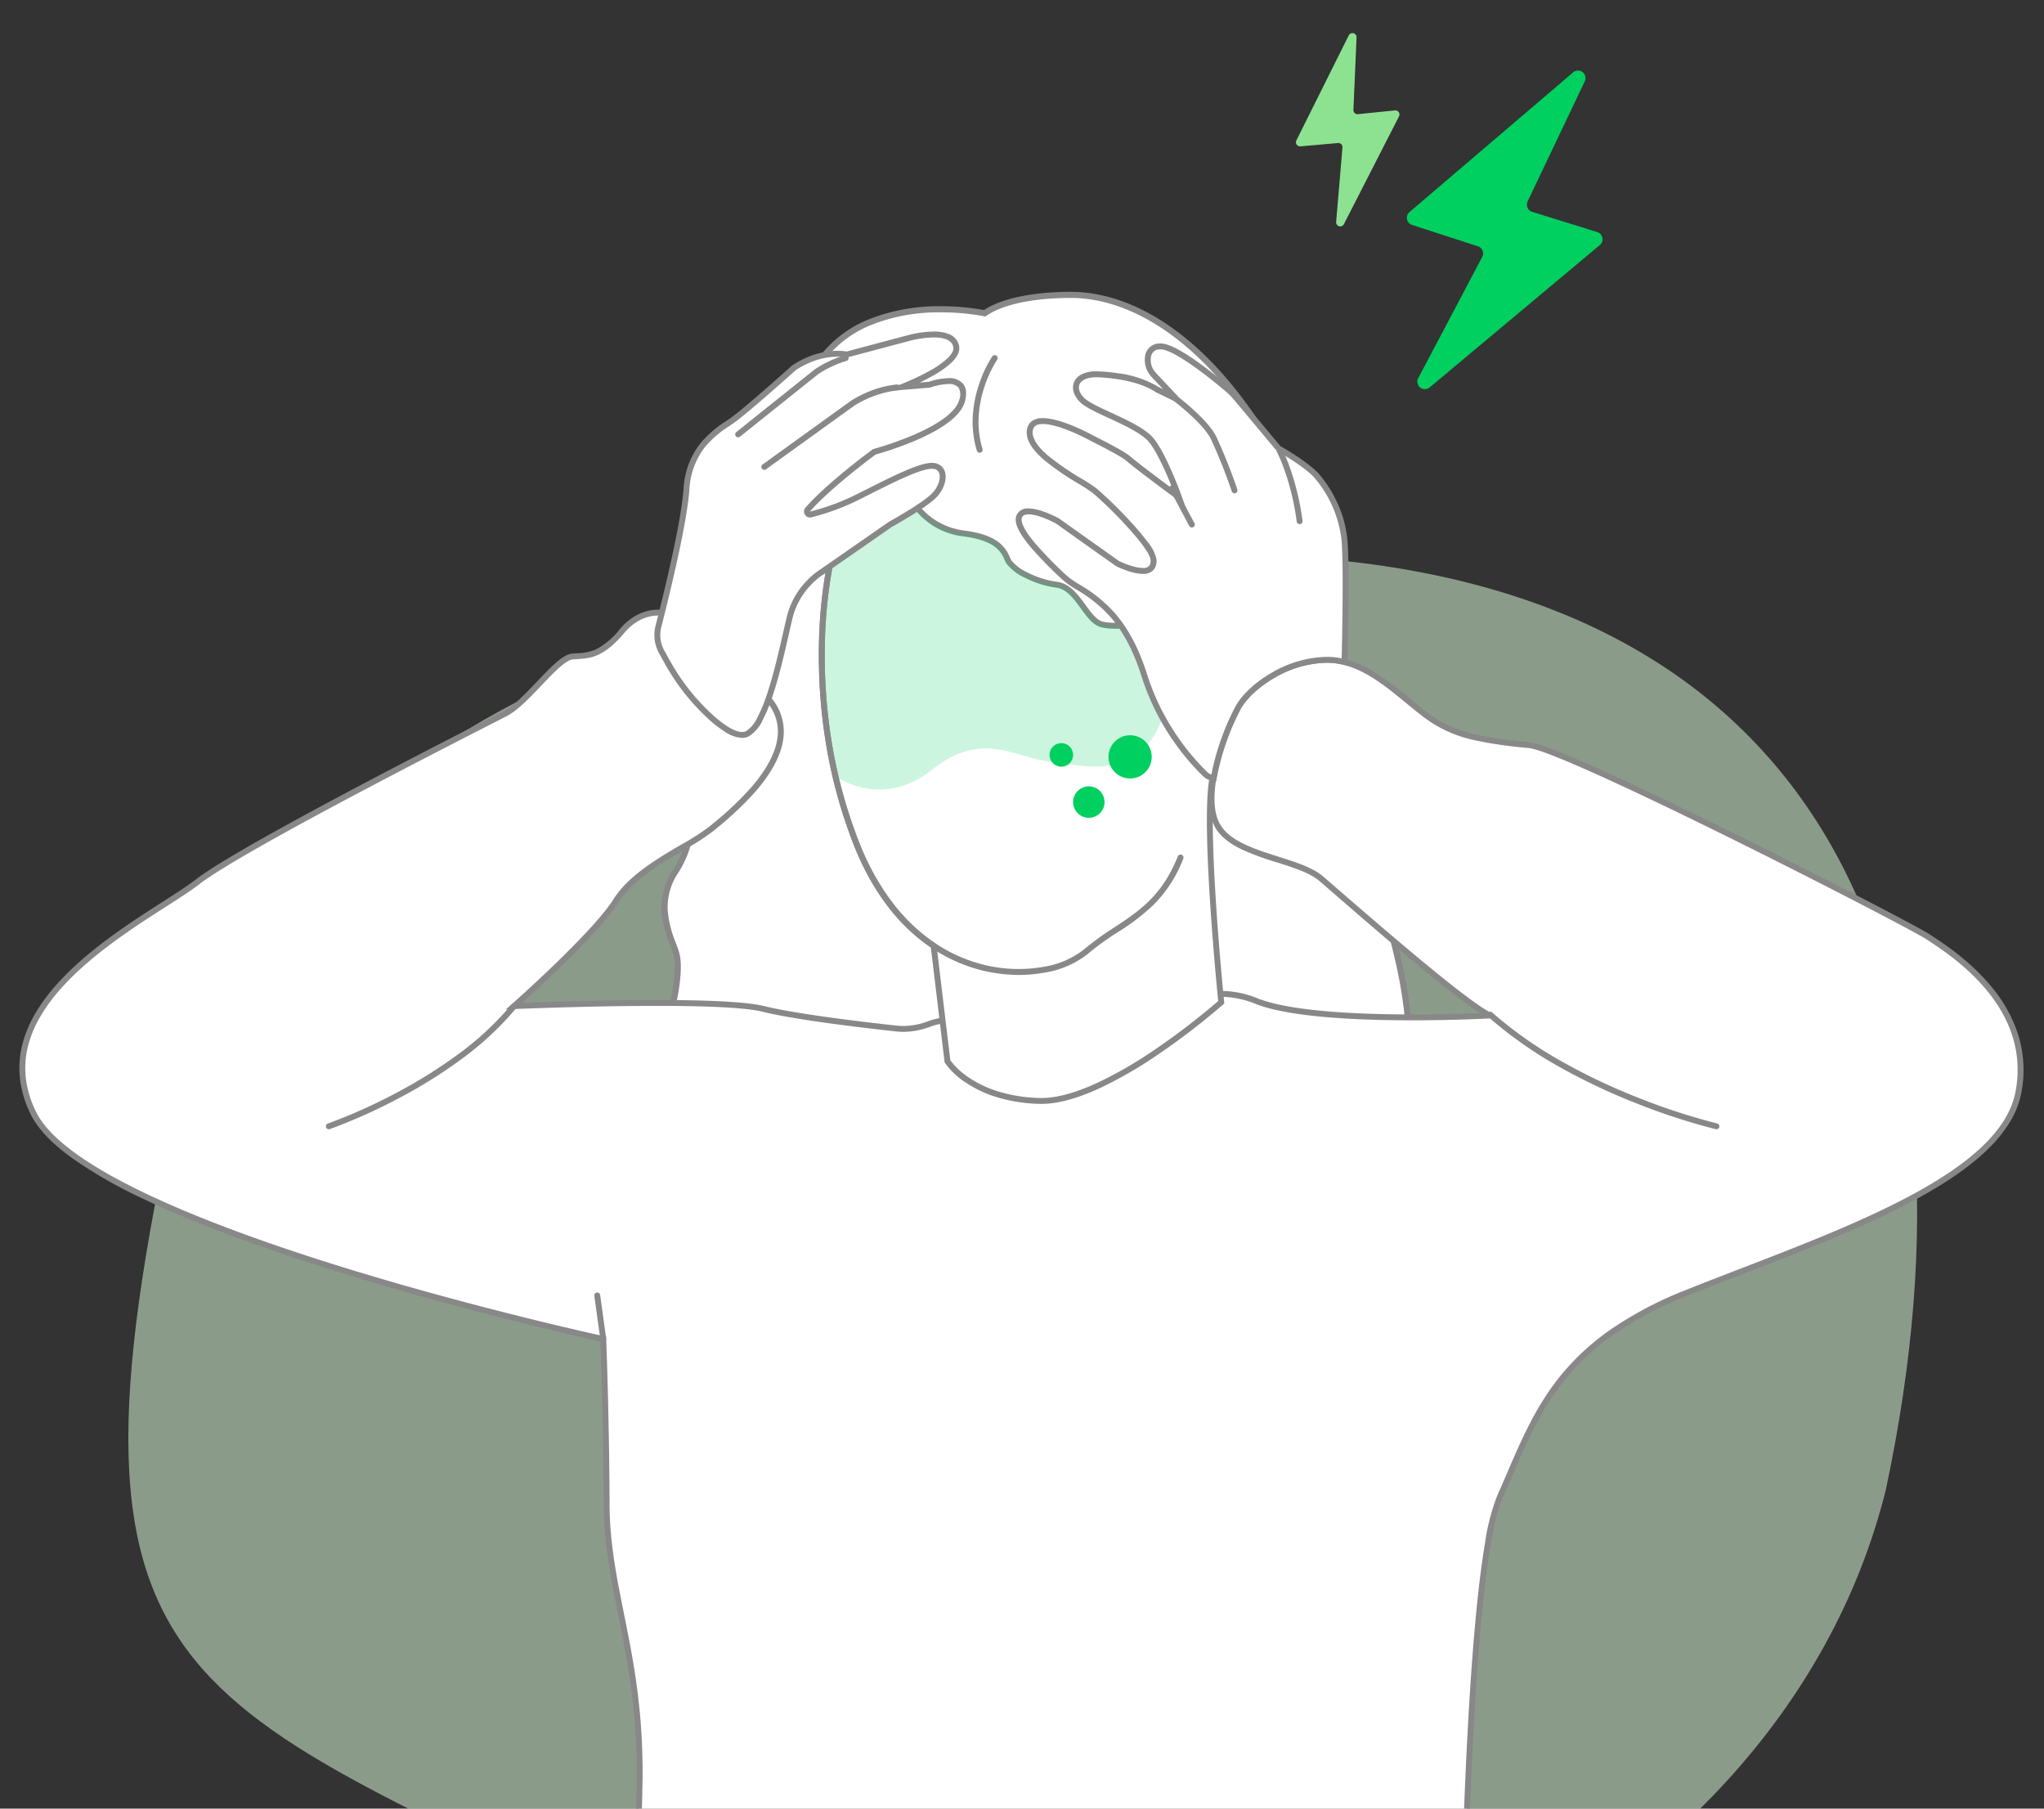 <svg xmlns="http://www.w3.org/2000/svg" xmlns:xlink="http://www.w3.org/1999/xlink" width="520" height="460"><rect width="100%" height="100%" fill="#333333" stroke="none"/><defs><clipPath id="a"><rect data-name="사각형 274451" width="520" height="460" transform="translate(5216 -5616)" fill="#fff" stroke="#707070" stroke-width="1"/></clipPath></defs><g data-name="@Illust" transform="translate(-5216 5616)" clip-path="url(#a)"><g transform="translate(-128.941 -62.811)"><path data-name="패스 1691" d="M495.948,229.861c-3.686,114.255-131.255,214.62-271.638,177.425S48.447,384.41,49.938,222.6c0-92.508,110.471-171.463,247.368-193.116S495.948,98.341,495.948,229.861Z" transform="matrix(0.978, 0.208, -0.208, 0.978, 5387.503, -5502.366)" fill="#d6f5d5" opacity="0.54"/><path data-name="패스 1687" d="M400.557.472,358.934,36a1.913,1.913,0,0,0,.652,3.274l16.751,5.431a1.912,1.912,0,0,1,1.1,2.712l-16.28,30.82a1.912,1.912,0,0,0,2.917,2.36l43.292-36.214a1.912,1.912,0,0,0-.659-3.294l-16.569-5.149A1.913,1.913,0,0,1,388.98,33.3L403.526,2.749A1.913,1.913,0,0,0,400.557.472" transform="translate(5344.587 -5535.253)" fill="#00d060"/><path data-name="패스 1690" d="M23.061.257.366,19.631a1.043,1.043,0,0,0,.355,1.785l9.133,2.961a1.043,1.043,0,0,1,.6,1.479l-8.877,16.8a1.043,1.043,0,0,0,1.591,1.287L26.775,24.2a1.043,1.043,0,0,0-.359-1.8L17.381,19.6a1.043,1.043,0,0,1-.632-1.444L24.68,1.5A1.043,1.043,0,0,0,23.061.257" transform="matrix(0.921, -0.391, 0.391, 0.921, 5666.731, -5535.408)" fill="#8de291"/><g transform="translate(5350.622 -5478.189)"><path data-name="패스 1557" d="M166.735,192.564l-57.486-11.782c.519-2.3,1.871-9.056.835-12.757-.211-.75-.517-1.574-.873-2.529-1.642-4.4-4.119-11.041.775-18.52,6.244-9.538,3.805-22.714,3.7-23.268C109.083,89.655,128,52.9,140.52,28.576c1.3-2.519,2.522-4.9,3.647-7.134C151.355,7.17,166.273,4.173,177.521,4.173a57.628,57.628,0,0,1,10.693.947l.313.066.271-.176C194.968.939,205.906.5,210.319.5c1.089,0,1.737.028,1.746.028,15.675.867,28.339,11.534,36.2,20.328a102.868,102.868,0,0,1,13.443,19.081c.459,3.406,1.733,66.71,17.5,92.433,15.2,24.794,17.4,54.094,17.354,56.351l-3.309,10.469Z" transform="translate(56.276 -0.499)" fill="#fff"/><path data-name="패스 1557 - 윤곽선" d="M293.811,200l-.6-.032L166.636,193.34l-.057-.012-58.265-11.942.175-.776c.451-2,1.844-8.807.844-12.375-.2-.724-.5-1.531-.853-2.467a28.941,28.941,0,0,1-2.111-8.324,16.989,16.989,0,0,1,.443-5.225,18.462,18.462,0,0,1,2.521-5.671c6.068-9.269,3.69-22.15,3.586-22.694l-.007-.042c-4.634-34.293,14.35-71.178,26.911-95.585l.189-.367c1.229-2.391,2.39-4.649,3.459-6.77a29.8,29.8,0,0,1,15.55-14.354,47.726,47.726,0,0,1,18.5-3.343,58.271,58.271,0,0,1,10.845.962h.007C194.722.171,205.835-.281,210.319-.281c.913,0,1.534.019,1.759.028h.03c15.945.882,28.779,11.682,36.737,20.587A103.866,103.866,0,0,1,262.4,39.574l.064.122.018.136c.061.449.127,1.725.237,3.839.37,7.117,1.236,23.783,3.724,41.268,3.088,21.7,7.606,37.522,13.428,47.022a110.833,110.833,0,0,1,9.2,19.082,139.94,139.94,0,0,1,5.294,17.779,111.93,111.93,0,0,1,2.98,19.914l0,.112Zm-126.977-8.211,125.853,6.59,3.091-9.779a115.211,115.211,0,0,0-2.941-19.43,138.384,138.384,0,0,0-5.234-17.58,109.271,109.271,0,0,0-9.064-18.813c-5.934-9.683-10.524-25.7-13.642-47.618-2.5-17.554-3.367-34.269-3.738-41.407-.091-1.755-.159-3.068-.21-3.582a102.594,102.594,0,0,0-13.267-18.8c-7.761-8.683-20.245-19.213-35.652-20.069h-.009c-.216-.008-.815-.027-1.7-.027-4.345,0-15.1.427-21.092,4.383l-.547.354-.627-.133a57.569,57.569,0,0,0-10.532-.93,46.186,46.186,0,0,0-17.9,3.222,28.277,28.277,0,0,0-14.76,13.618c-1.072,2.127-2.234,4.388-3.465,6.781l-.189.368c-12.47,24.229-31.313,60.841-26.755,94.642A40.993,40.993,0,0,1,115,132a36.487,36.487,0,0,1-1.027,7.584,25.563,25.563,0,0,1-3.331,7.819,15.667,15.667,0,0,0-2.712,9.936,27.657,27.657,0,0,0,2.016,7.884c.361.968.672,1.8.893,2.59.976,3.485-.016,9.335-.655,12.362Z" transform="translate(56.276 -0.499)" fill="#888"/><path data-name="패스 1559" d="M165.193,53.482s-6.488-2.39-12.121,4.267-8.705,6.146-12.632,6.486-11.435,11.608-17.07,14.509-66.74,33.8-78.347,42.845-56.157,29.7-41.648,58.889,144.918,57.354,144.918,57.354.768,19.387.853,41.99,9.047,38.747,8.365,71.692-1.876,68.618-1.876,68.618,59.4,30.726,210.975-1.364c0,0,.684-120.341,9.731-140.652s14-38.578,47.623-52.063,79.884-27.994,84.322-50.866-18.092-36.359-22.872-39.6S393.751,87.792,383.851,86.768s-18.605-1.877-26.117-7.51-15.02-13.827-24.749-14.167-19.971,6.315-23.214,12.119-9.731,22.532-5.122,30.213,20.313,8.192,26.286,13.314,35.751,31.39,42.921,34.8c0,0-43.6,2.406-59.136-3.567a24.71,24.71,0,0,0-9.423-1.942c-5.3-.015-64.233,6.166-64.233,6.166s-6.192.12-9.792,1.477a18.093,18.093,0,0,1-8.343,1.192c-8.916-.969-25.621-2.949-34.01-5.016-11.779-2.9-63.329-.682-63.329-.682s20.485-18.094,25.946-26.8,19.118-14,24.409-18.436,25.141-20.007,14.363-32.876-25.114-21.576-25.114-21.576" transform="translate(-0.5 27.74)" fill="#fff"/><path data-name="패스 1559 - 윤곽선" d="M241.833,434.144a348.025,348.025,0,0,1-39.1-2.077,230.215,230.215,0,0,1-26.88-4.574c-13.909-3.3-20.3-6.557-20.561-6.694l-.421-.218.016-.474c.012-.357,1.2-36.047,1.875-68.609a160.769,160.769,0,0,0-1.289-24.173c-.915-7.088-2.173-13.336-3.388-19.377-1.877-9.326-3.65-18.135-3.687-28.123-.076-20.175-.7-37.991-.831-41.385-2.063-.454-9.578-2.132-20.057-4.738-11.371-2.828-28.662-7.359-46.457-12.886-20.016-6.217-36.58-12.4-49.234-18.385a120.214,120.214,0,0,1-18.489-10.5C8.063,188.144,4.488,184.4,2.7,180.812a27.7,27.7,0,0,1-2.785-9.052,24.341,24.341,0,0,1,.5-8.5,30.051,30.051,0,0,1,3.145-7.839,44.706,44.706,0,0,1,5.119-7.15C16.5,139.24,27.943,131.912,36.3,126.562c3.391-2.172,6.32-4.047,8.265-5.564,4.529-3.53,16.97-10.724,36.975-21.383,15.953-8.5,31.991-16.686,38.84-20.182,1.255-.641,2.162-1.1,2.65-1.355,2.546-1.311,5.55-4.466,8.455-7.517,3.508-3.685,6.538-6.867,8.894-7.072.409-.035.808-.062,1.195-.087a12.716,12.716,0,0,0,4.844-.976,18.487,18.487,0,0,0,6.086-5.16c3.462-4.091,7.256-4.95,9.83-4.95a9.782,9.782,0,0,1,3.123.464l.068.025.062.038c.036.022,3.676,2.241,8.583,6.008a108.533,108.533,0,0,1,16.717,15.728,13.255,13.255,0,0,1,3.275,9.977c-.389,4.3-2.794,9.021-7.149,14.03a83.82,83.82,0,0,1-9.868,9.33c-.26.216-.5.415-.714.595a58.959,58.959,0,0,1-7.481,4.838c-5.887,3.45-13.213,7.744-16.774,13.421-2.3,3.661-7.389,9.315-15.135,16.8-3.85,3.722-7.431,6.994-9.392,8.763,5.4-.207,20.353-.729,34.3-.729,13.934,0,23.069.51,27.151,1.515,8.3,2.045,24.811,4.009,33.912,5a14.994,14.994,0,0,0,1.618.087,18.123,18.123,0,0,0,6.38-1.235c3.581-1.349,9.461-1.512,10.009-1.524,2.818-.3,58.877-6.167,64.26-6.167h.022a25.338,25.338,0,0,1,9.713,2c8.6,3.3,26.042,3.987,39.168,3.987,7.361,0,13.734-.218,17.1-.359a203.234,203.234,0,0,1-16.185-12.53c-7.829-6.49-16.141-13.7-21.106-18.012-1.534-1.331-2.745-2.382-3.539-3.062-2.385-2.045-6.487-3.348-10.83-4.728a68.432,68.432,0,0,1-8.975-3.311c-3.189-1.546-5.359-3.331-6.636-5.459a14.468,14.468,0,0,1-1.707-7.534,38.068,38.068,0,0,1,1.238-8.842,65.044,65.044,0,0,1,5.579-14.589c1.679-3,5.012-6.093,9.145-8.472a28.772,28.772,0,0,1,14-4.043c.25,0,.5,0,.75.013A23.019,23.019,0,0,1,344,67.888a77.819,77.819,0,0,1,9.472,7.013c1.62,1.331,3.151,2.588,4.709,3.757,7.274,5.454,15.7,6.326,25.46,7.335l.284.029c2.393.248,8.807,2.755,19.607,7.667,8.685,3.95,20.217,9.477,33.35,15.984,22.9,11.345,46.446,23.594,48.95,25.293.247.168.543.363.885.59,3.159,2.091,9.733,6.442,15.055,13.065A36.23,36.23,0,0,1,508.21,160.3a30.172,30.172,0,0,1,.812,15.033,22.519,22.519,0,0,1-2.929,7.376,35.172,35.172,0,0,1-5.466,6.745c-4.1,4.024-9.582,7.932-16.763,11.95-13.189,7.379-29.553,13.687-45.377,19.787-4.981,1.92-9.685,3.734-14.244,5.562a93.06,93.06,0,0,0-18.656,9.778,60.31,60.31,0,0,0-12.123,11c-6.44,7.725-10.086,16.2-13.946,25.168-.8,1.866-1.633,3.8-2.492,5.724-2.03,4.558-3.805,14.757-5.276,30.311-1.181,12.5-2.163,28.428-2.918,47.356-1.286,32.238-1.47,62.383-1.472,62.684l0,.6-.591.125C320.877,429.218,278.843,434.144,241.833,434.144ZM156.4,419.671c1.639.769,8.085,3.592,19.884,6.384a229.04,229.04,0,0,0,26.685,4.53,346.64,346.64,0,0,0,38.864,2.059c36.748,0,78.473-4.872,124.031-14.484.033-4.426.282-32.389,1.469-62.13.756-18.955,1.74-34.916,2.924-47.438.7-7.445,1.487-13.745,2.329-18.725a54.737,54.737,0,0,1,3.07-12.055c.855-1.92,1.684-3.845,2.485-5.707,3.9-9.073,7.593-17.643,14.172-25.535A61.787,61.787,0,0,1,404.732,235.3a94.53,94.53,0,0,1,18.953-9.939c4.569-1.832,9.278-3.647,14.263-5.569,30.864-11.9,65.846-25.383,69.6-44.744,1.747-9-.589-17.577-6.944-25.485-5.175-6.44-11.617-10.7-14.713-12.754-.346-.229-.645-.427-.9-.6-2.2-1.494-24.137-12.983-48.773-25.19C406.914,96.5,387.8,87.93,383.774,87.514l-.284-.029a105.156,105.156,0,0,1-13.9-2.045,32.653,32.653,0,0,1-12.311-5.582c-1.585-1.189-3.2-2.515-4.762-3.8-5.961-4.9-12.125-9.959-19.564-10.22-.23-.008-.465-.012-.7-.012a27.257,27.257,0,0,0-13.251,3.843c-3.848,2.216-7.057,5.17-8.584,7.9a63.383,63.383,0,0,0-5.433,14.217c-1.178,4.764-2.082,11.275.3,15.245,2.534,4.222,8.759,6.2,14.78,8.112,4.492,1.427,8.735,2.775,11.352,5.018.8.683,2.01,1.735,3.546,3.068,9.9,8.592,33.086,28.712,39.209,31.628l-.281,1.426c-.087,0-8.828.48-19.717.48-8.217,0-15.513-.264-21.684-.785-8.021-.677-14.092-1.791-18.045-3.311l-.049-.021a24.191,24.191,0,0,0-9.107-1.871h-.018c-5.327,0-63.547,6.1-64.134,6.162l-.032,0h-.032c-.061,0-6.106.134-9.542,1.429a19.614,19.614,0,0,1-6.909,1.332,16.508,16.508,0,0,1-1.78-.1c-9.138-.993-25.722-2.967-34.109-5.033-3.965-.977-12.979-1.472-26.792-1.472-17.291,0-36.136.8-36.325.811l-2.117.091,1.588-1.4c.2-.18,20.467-18.122,25.807-26.635,3.757-5.988,11.259-10.385,17.286-13.918a58.212,58.212,0,0,0,7.276-4.694c.216-.182.457-.381.719-.6a82.515,82.515,0,0,0,9.7-9.161c4.144-4.766,6.427-9.2,6.787-13.181a11.471,11.471,0,0,0-.455-4.468,12.856,12.856,0,0,0-2.477-4.411A104.535,104.535,0,0,0,173.27,60.052c-4.476-3.437-7.875-5.564-8.4-5.886a8.774,8.774,0,0,0-2.544-.351c-2.256,0-5.594.767-8.685,4.419-5.262,6.221-8.524,6.436-11.976,6.664-.379.025-.771.051-1.164.085-.757.066-1.877.745-3.33,2.018-1.411,1.236-2.963,2.867-4.607,4.594-2.991,3.141-6.083,6.39-8.854,7.816-.49.253-1.4.716-2.655,1.357C67.31,108.2,50.294,118.432,45.484,122.181c-2,1.559-4.956,3.452-8.378,5.644-8.277,5.3-19.612,12.561-27.288,21.433a43.211,43.211,0,0,0-4.948,6.908,28.559,28.559,0,0,0-2.991,7.445,22.847,22.847,0,0,0-.472,7.973,26.2,26.2,0,0,0,2.638,8.561c3.232,6.5,12.792,13.546,28.413,20.931,12.59,5.953,29.089,12.113,49.037,18.309,33.991,10.558,66.629,17.644,66.954,17.714l.568.123.023.581c.008.194.77,19.659.854,42.017.037,9.841,1.8,18.58,3.658,27.833,1.221,6.067,2.484,12.341,3.406,19.481a162.27,162.27,0,0,1,1.3,24.4C157.627,382.028,156.546,415.269,156.4,419.671Z" transform="translate(-0.5 27.74)" fill="#888"/><path data-name="패스 1561" d="M51.139,149.375a.75.75,0,0,1-.244-1.459,137.694,137.694,0,0,0,17.328-7.755,124.091,124.091,0,0,0,15.323-9.506,77.448,77.448,0,0,0,14.126-13.061.75.75,0,1,1,1.16.952A78.955,78.955,0,0,1,84.42,131.874,125.64,125.64,0,0,1,68.9,141.5a139.208,139.208,0,0,1-17.517,7.834A.749.749,0,0,1,51.139,149.375Z" transform="translate(26.84 62.837)" fill="#888"/><path data-name="패스 1562" d="M300.556,148.624a.753.753,0,0,1-.171-.02,162.19,162.19,0,0,1-20.313-6.622,157.413,157.413,0,0,1-18.807-8.857,106.647,106.647,0,0,1-18.777-13.1.75.75,0,0,1,1-1.122,105.135,105.135,0,0,0,18.5,12.907,155.864,155.864,0,0,0,18.616,8.77,160.7,160.7,0,0,0,20.127,6.566.75.75,0,0,1-.17,1.481Z" transform="translate(130.42 63.588)" fill="#888"/><path data-name="선 19" d="M1.536,11.845A.75.75,0,0,1,.794,11.2L-.743.1A.75.75,0,0,1-.1-.743.75.75,0,0,1,.743-.1l1.537,11.1a.751.751,0,0,1-.744.853Z" transform="translate(146.258 254.477)" fill="#888"/><path data-name="패스 1563" d="M159.027,35.107a.75.75,0,0,1-.717-.531,25.329,25.329,0,0,1-1.018-9.1,30.718,30.718,0,0,1,1.525-7.629,31.2,31.2,0,0,1,3.411-7.243.75.75,0,0,1,1.237.849,30.351,30.351,0,0,0-3.239,6.911,29.19,29.19,0,0,0-1.439,7.24,23.829,23.829,0,0,0,.958,8.533.751.751,0,0,1-.718.969Z" transform="translate(84.526 5.045)" fill="#888"/><path data-name="패스 1564" d="M213.144,65.961a28.157,28.157,0,0,1-9.081.214c-4.267-.853-6.266-9.486-11.779-10.156s-11.009-3.927-12.119-5.8-1.451-5.975-11.632-7.255a18.235,18.235,0,0,1-13.135-8.5l-8.773,3.81L135.188,48.337s-8.876,35.164,6.144,73.4c5.025,12.789,12.111,21.072,19.691,26.112l3.528,29.392s5.975,9.558,23.385,10.071,46.257-25.093,46.257-25.093-4.41-43.205-2.362-56.348-6.175-23.394-6.175-23.394Z" transform="translate(70.813 17.693)" fill="#fff"/><path data-name="패스 1564 - 윤곽선" d="M155.688,33.512l.344.542a17.434,17.434,0,0,0,12.6,8.162c4,.5,6.912,1.474,8.888,2.966A9.03,9.03,0,0,1,180.4,49.01c.147.321.274.6.408.824a11.014,11.014,0,0,0,4.106,3.068,22.851,22.851,0,0,0,7.458,2.372c3.3.4,5.417,3.31,7.283,5.876,1.479,2.033,2.876,3.954,4.552,4.289a16.825,16.825,0,0,0,3.254.279,35.086,35.086,0,0,0,5.557-.5l.447-.074,12.78,16.869A32.347,32.347,0,0,1,230.2,88.95a33.988,33.988,0,0,1,2.268,7.594,29.152,29.152,0,0,1,.1,9.443c-.829,5.319-.684,16.707.42,32.932.836,12.29,1.936,23.117,1.947,23.224l.039.382-.287.255a180,180,0,0,1-16.4,12.61,107.5,107.5,0,0,1-15.011,8.689c-6,2.765-11.173,4.106-15.368,3.983a40.518,40.518,0,0,1-11.207-1.826,29.654,29.654,0,0,1-7.41-3.528,19.075,19.075,0,0,1-5.383-5.069l-.089-.142L160.32,148.28a47.008,47.008,0,0,1-10.692-10.121,64.786,64.786,0,0,1-8.994-16.148,126.558,126.558,0,0,1-7.341-27.764,138.082,138.082,0,0,1-1.416-23.567,114.086,114.086,0,0,1,2.583-22.526l.057-.226,11.7-10.3Zm51.777,33.706a18.308,18.308,0,0,1-3.548-.308c-2.25-.45-3.814-2.6-5.471-4.878-1.769-2.432-3.6-4.947-6.251-5.269a24.386,24.386,0,0,1-7.963-2.527A12.371,12.371,0,0,1,179.52,50.6a10.618,10.618,0,0,1-.48-.961,7.522,7.522,0,0,0-2.429-3.256c-1.737-1.312-4.486-2.212-8.171-2.675a18.244,18.244,0,0,1-9.091-3.77,20.324,20.324,0,0,1-4.231-4.54l-8.086,3.511-11.17,9.836a115.257,115.257,0,0,0-2.486,22.021,136.569,136.569,0,0,0,1.406,23.294,125.051,125.051,0,0,0,7.248,27.405,63.294,63.294,0,0,0,8.781,15.775,45.389,45.389,0,0,0,10.627,9.987l.288.192,3.548,29.556a18.875,18.875,0,0,0,4.935,4.541,28.238,28.238,0,0,0,7.022,3.316,39.073,39.073,0,0,0,10.727,1.734c.163,0,.331.007.5.007,3.873,0,8.65-1.3,14.2-3.853a106.019,106.019,0,0,0,14.8-8.568,180.442,180.442,0,0,0,15.958-12.239c-.2-2.04-1.164-11.877-1.913-22.885-1.127-16.57-1.264-27.764-.406-33.269a27.654,27.654,0,0,0-.1-8.958,32.485,32.485,0,0,0-2.169-7.258,31.2,31.2,0,0,0-3.751-6.594l-.013-.016-12.24-16.157A35.952,35.952,0,0,1,207.464,67.219Z" transform="translate(70.813 17.693)" fill="#888"/><path data-name="패스 1568" d="M132.661,56.859c.012-.282.025-.559.039-.836-.014.277-.026.553-.039.836" transform="translate(70.855 29.338)" fill="#ffeddc"/><path data-name="패스 1570" d="M132.605,62.137c0-.28-.012-.564-.015-.839,0,.279.011.559.015.839" transform="translate(70.817 32.186)" fill="#ffeddc"/><path data-name="패스 1572" d="M132.61,58.333c.006-.24.015-.473.022-.71-.006.237-.015.47-.022.71" transform="translate(70.827 30.201)" fill="#ffeddc"/><path data-name="패스 1574" d="M132.586,59.924v-.262c0,.086,0,.176,0,.262" transform="translate(70.814 31.302)" fill="#ffeddc"/><path data-name="패스 1576" d="M132.733,55.4q.023-.418.051-.827c-.018.274-.035.548-.051.827" transform="translate(70.894 28.552)" fill="#ffeddc"/><path data-name="패스 1578" d="M133.225,49.8c.022-.18.045-.351.068-.527-.023.176-.046.346-.068.527" transform="translate(71.159 25.691)" fill="#ffeddc"/><path data-name="패스 1580" d="M133.094,50.815c.008-.079.017-.151.026-.229-.009.079-.018.151-.026.229" transform="translate(71.089 26.402)" fill="#ffeddc"/><path data-name="패스 1582" d="M132.826,53.96c.018-.251.037-.505.055-.75-.018.246-.037.5-.055.75" transform="translate(70.944 27.819)" fill="#ffeddc"/><path data-name="패스 1584" d="M132.942,52.457c.015-.171.031-.35.046-.517-.015.169-.031.346-.046.517" transform="translate(71.007 27.133)" fill="#ffeddc"/><path data-name="패스 1586" d="M134.019,76.174q-.106-.594-.208-1.186.1.591.208,1.186" transform="translate(71.476 39.577)" fill="#ffeddc"/><path data-name="패스 1588" d="M132.756,65.813c-.02-.353-.04-.7-.057-1.05.017.348.037.7.057,1.05" transform="translate(70.875 34.056)" fill="#ffeddc"/><path data-name="패스 1590" d="M134.42,78.228c-.082-.4-.159-.792-.234-1.186.075.394.152.788.234,1.186" transform="translate(71.678 40.686)" fill="#ffeddc"/><path data-name="패스 1592" d="M133.662,74.077c-.055-.362-.112-.725-.165-1.084.052.359.109.722.165,1.084" transform="translate(71.306 38.5)" fill="#ffeddc"/><path data-name="패스 1594" d="M134.868,80.249c-.08-.35-.154-.7-.231-1.046.077.348.151.695.231,1.046" transform="translate(71.922 41.853)" fill="#ffeddc"/><path data-name="패스 1596" d="M133.361,48.764c.026-.186.051-.368.077-.55-.026.182-.051.362-.077.55" transform="translate(71.233 25.121)" fill="#ffeddc"/><path data-name="패스 1598" d="M132.884,67.626c-.026-.337-.048-.67-.072-1,.025.334.046.667.072,1" transform="translate(70.936 35.06)" fill="#ffeddc"/><path data-name="패스 1600" d="M133.33,71.772c-.031-.24-.066-.484-.1-.724.029.24.065.484.1.724" transform="translate(71.165 37.45)" fill="#ffeddc"/><path data-name="패스 1602" d="M133.046,69.376c-.023-.226-.04-.448-.062-.673.022.225.039.447.062.673" transform="translate(71.029 36.184)" fill="#ffeddc"/><path data-name="패스 1604" d="M132.662,63.992c-.012-.331-.025-.664-.035-.995.011.331.023.664.035.995" transform="translate(70.837 33.103)" fill="#ffeddc"/><path data-name="패스 1606" d="M133.641,46.842c.022-.128.043-.262.063-.385-.022.125-.042.257-.063.385" transform="translate(71.384 24.173)" fill="#ffeddc"/><path data-name="패스 1608" d="M134.036,44.629l.048-.231c-.015.077-.031.148-.048.231" transform="translate(71.597 23.061)" fill="#ffeddc"/><path data-name="패스 1609" d="M134.526,44.73l-.98-.2.048-.232.98.2c-.009.044-.018.086-.027.129Z" transform="translate(71.597 23.061)"/><path data-name="패스 1610" d="M134.2,43.828c.009-.043.022-.092.029-.129l-.029.129" transform="translate(71.686 22.684)" fill="#ffeddc"/><path data-name="패스 1611" d="M134.689,43.939l-.977-.215c0-.021.01-.044.015-.066l.016-.069.977.213c0,.022-.011.048-.017.075Z" transform="translate(71.686 22.684)"/><path data-name="패스 1612" d="M134.257,43.55l0-.015,0,.015" transform="translate(71.717 22.595)" fill="#ffeddc"/><path data-name="패스 1613" d="M134.755,43.6l-1-.1,0-.015,1,.1Z" transform="translate(71.717 22.595)"/><path data-name="패스 1614" d="M133.789,45.912c.011-.06.022-.128.032-.188-.011.06-.022.128-.032.188" transform="translate(71.464 23.777)" fill="#ffeddc"/><path data-name="패스 1615" d="M134.281,46l-.984-.177c.005-.028.01-.058.015-.088s.012-.068.017-.1l.984.177c-.005.029-.01.059-.015.09S134.287,45.969,134.281,46Z" transform="translate(71.464 23.777)"/><path data-name="패스 1616" d="M134.129,44.171c.014-.063.028-.123.039-.18l-.039.18" transform="translate(71.647 22.841)" fill="#ffeddc"/><path data-name="패스 1617" d="M134.617,44.278l-.977-.212.039-.18.98.2c-.009.049-.021.1-.032.153Z" transform="translate(71.647 22.841)"/><path data-name="패스 1618" d="M133.5,47.779c.025-.166.049-.334.075-.494-.026.162-.051.326-.075.494" transform="translate(71.308 24.62)" fill="#ffeddc"/><path data-name="패스 1620" d="M133.93,45.157c.014-.072.026-.134.04-.2-.014.071-.026.131-.04.2" transform="translate(71.54 23.36)" fill="#ffeddc"/><path data-name="패스 1621" d="M134.421,45.251l-.982-.186c.009-.05.018-.095.027-.14l.014-.068.981.192-.014.072Z" transform="translate(71.54 23.36)"/><path data-name="패스 1622" d="M132.854,67.258q-.065-.915-.119-1.814.053.9.119,1.814" transform="translate(70.895 34.424)" fill="#28a555"/><path data-name="패스 1623" d="M133.35,72.078q-.18-1.485-.326-2.938.146,1.453.326,2.938" transform="translate(71.051 36.419)" fill="#28a555"/><path data-name="패스 1624" d="M133.051,69.475c-.069-.739-.135-1.475-.192-2.2.057.725.123,1.461.192,2.2" transform="translate(70.962 35.412)" fill="#28a555"/><path data-name="패스 1625" d="M134.154,44.1c.026-.12.051-.229.072-.322-.022.094-.045.2-.072.322" transform="translate(71.661 22.729)" fill="#28a555"/><path data-name="패스 1626" d="M133.6,73.788c-.112-.762-.212-1.52-.306-2.27.094.753.194,1.508.306,2.27" transform="translate(71.199 37.703)" fill="#28a555"/><path data-name="패스 1627" d="M134.316,77.735q-.194-.993-.37-1.977.176.984.37,1.977" transform="translate(71.549 39.993)" fill="#28a555"/><path data-name="패스 1628" d="M134.8,79.953c-.159-.716-.314-1.431-.459-2.14.145.71.3,1.424.459,2.14" transform="translate(71.761 41.102)" fill="#28a555"/><path data-name="패스 1629" d="M134.858,80.2l.009.006c-.026-.108-.055-.219-.08-.326.025.108.046.212.071.32" transform="translate(72.003 42.219)" fill="#28a555"/><path data-name="패스 1630" d="M132.725,65.367q-.044-.871-.075-1.723c.022.57.046,1.143.075,1.723" transform="translate(70.849 33.452)" fill="#28a555"/><path data-name="패스 1631" d="M134.22,43.782c.023-.1.043-.182.055-.237-.014.057-.031.136-.055.237" transform="translate(71.697 22.601)" fill="#28a555"/><path data-name="패스 1632" d="M133.923,75.687q-.169-1-.32-1.99.152.989.32,1.99" transform="translate(71.363 38.88)" fill="#28a555"/><path data-name="패스 1633" d="M132.585,60.514c.006-.827.02-1.635.038-2.43-.018.795-.032,1.6-.038,2.43" transform="translate(70.814 30.45)" fill="#28a555"/><path data-name="패스 1634" d="M132.862,53.714c.038-.491.08-.967.123-1.438-.043.471-.085.947-.123,1.438" transform="translate(70.963 27.314)" fill="#28a555"/><path data-name="패스 1635" d="M133.682,46.788c.055-.333.111-.645.163-.942-.052.3-.108.61-.163.942" transform="translate(71.406 23.843)" fill="#28a555"/><path data-name="패스 1636" d="M132.972,52.59c.06-.636.123-1.257.189-1.854-.066.6-.129,1.218-.189,1.854" transform="translate(71.023 26.483)" fill="#28a555"/><path data-name="패스 1637" d="M133.111,51.112q.085-.774.176-1.5-.09.725-.176,1.5" transform="translate(71.098 25.876)" fill="#28a555"/><path data-name="패스 1638" d="M132.766,55.04c.029-.456.059-.9.092-1.343-.034.44-.063.887-.092,1.343" transform="translate(70.912 28.082)" fill="#28a555"/><path data-name="패스 1639" d="M134.068,44.553c.032-.159.065-.313.094-.445-.029.134-.06.283-.094.445" transform="translate(71.615 22.904)" fill="#28a555"/><path data-name="패스 1640" d="M133.549,47.6q.072-.462.143-.889c-.048.286-.1.579-.143.889" transform="translate(71.334 24.308)" fill="#28a555"/><path data-name="패스 1641" d="M133.269,49.646c.048-.367.094-.728.142-1.075-.048.346-.094.707-.142,1.075" transform="translate(71.183 25.314)" fill="#28a555"/><path data-name="패스 1642" d="M132.593,62.09q-.014-1.148-.008-2.258,0,1.111.008,2.258" transform="translate(70.813 31.394)" fill="#28a555"/><path data-name="패스 1643" d="M133.956,45.17c.043-.22.085-.433.125-.622-.04.189-.082.4-.125.622" transform="translate(71.554 23.142)" fill="#28a555"/><path data-name="패스 1644" d="M132.642,63.62c-.018-.6-.031-1.189-.042-1.776.011.587.023,1.175.042,1.776" transform="translate(70.822 32.48)" fill="#28a555"/><path data-name="패스 1645" d="M133.81,46.069c.065-.354.125-.682.183-.984-.059.3-.119.63-.183.984" transform="translate(71.475 23.432)" fill="#28a555"/><path data-name="패스 1646" d="M133.411,48.542q.069-.483.137-.936c-.046.3-.091.614-.137.936" transform="translate(71.26 24.793)" fill="#28a555"/><path data-name="패스 1647" d="M132.686,56.518c.023-.477.045-.949.071-1.412-.026.464-.048.935-.071,1.412" transform="translate(70.868 28.842)" fill="#28a555"/><path data-name="패스 1648" d="M132.624,58.194c.015-.55.034-1.095.055-1.628-.022.533-.04,1.078-.055,1.628" transform="translate(70.835 29.631)" fill="#28a555"/><path data-name="패스 1649" d="M160.535,103.13c12.8-10.156,20.552-3.243,30.162-2.134s23.947,5.975,29.837-14.765l-8.2-20.145a26.625,26.625,0,0,1-8.274.089c-4.267-.855-6.264-9.486-11.779-10.157s-11.009-3.925-12.119-5.8-1.451-5.973-11.632-7.255a18.228,18.228,0,0,1-13.134-8.5l-8.774,3.811L135.186,48.337s-.008.035-.023.1l0,.015c-.012.055-.032.142-.055.237-.009.038-.02.086-.029.129-.022.094-.046.2-.072.322-.012.057-.026.117-.039.18-.029.132-.062.286-.094.445-.017.077-.032.149-.049.233-.038.189-.08.4-.125.622-.012.069-.026.131-.04.2q-.088.453-.183.984c-.011.059-.022.126-.032.186-.054.3-.108.611-.165.942-.02.123-.042.257-.063.385-.046.286-.094.581-.142.889-.026.162-.051.328-.075.5-.046.3-.091.614-.137.936-.026.182-.051.362-.077.55-.048.346-.1.708-.142,1.075-.023.176-.046.346-.068.527-.06.484-.119.986-.176,1.5-.009.077-.018.149-.026.229-.066.6-.128,1.218-.189,1.856-.015.169-.029.346-.045.517-.043.47-.085.947-.123,1.438-.02.246-.038.5-.057.75-.032.44-.063.887-.092,1.343-.017.273-.034.548-.049.827-.028.462-.051.935-.074,1.411-.012.279-.026.554-.038.838-.022.533-.039,1.078-.055,1.628-.006.237-.015.47-.022.71-.018.795-.032,1.6-.038,2.43,0,.086,0,.176,0,.262q0,1.111.008,2.258c0,.277.011.561.015.839.011.587.023,1.178.042,1.777.009.33.023.662.035.995q.032.855.075,1.723.025.522.055,1.05.053.9.119,1.814c.025.334.046.667.072,1,.057.727.123,1.461.192,2.2.022.225.039.447.062.673q.146,1.453.325,2.937c.029.24.065.484.1.724.1.753.2,1.508.306,2.271.052.359.111.722.166,1.084.1.661.206,1.323.319,1.99.066.394.137.79.208,1.186q.176.984.37,1.977c.075.394.152.788.234,1.186.145.71.3,1.424.459,2.14.079.35.151.7.233,1.046.025.109.054.219.08.328.182.132,11.777,8.471,24.478-1.6" transform="translate(70.813 17.693)" fill="#00d060" opacity="0.2"/><path data-name="패스 1658" d="M56.358,92.337c3.243-5.8,13.485-12.461,23.214-12.119a18.573,18.573,0,0,1,3.822.551c.169-6.974.556-25.927-.066-31.533a30.246,30.246,0,0,0-6.913-15.7C73.77,30.461,66.6,26.449,66.6,26.449L55.876,13.611A18.175,18.175,0,0,0,53.682,11.4C50.2,8.439,40.246.294,36.472.5a2.951,2.951,0,0,0-3.058,2.5A5.554,5.554,0,0,0,34.82,7.712L40.6,13.847,35.79,11.514C29.9,7.587,20,7.587,20,7.587c-5.462.171-6.146,3.927-3.243,6.657s14.381,6.1,17.624,10.284,6.87,14.3,6.87,14.3-9.917-7.247-12.888-9.814c-1.651-1.427-9.132-5.122-9.132-5.122S4.382,15.61,3.358,21.756,16.672,34.643,19.83,37.2,34.339,50.945,34.766,54.528c.728,6.124-9.132,1.195-9.132,1.195L10.357,44.885S2.163,40.361.671,43.69,7.882,55.212,11.978,59.137s14.387,5.728,20.482,25.007a61.427,61.427,0,0,0,15.433,25.09,3.806,3.806,0,0,0,2.233,1.056,63.1,63.1,0,0,1,6.232-17.952" transform="translate(252.972 12.607)" fill="#fff"/><path data-name="패스 1658 - 윤곽선" d="M50.747,111.123l-.714-.089a4.574,4.574,0,0,1-2.665-1.265,61.972,61.972,0,0,1-8.093-9.779,61.336,61.336,0,0,1-7.53-15.62c-2.043-6.462-4.713-11.482-8.162-15.346a35.284,35.284,0,0,0-8.327-6.645,23.4,23.4,0,0,1-3.8-2.7l-.357-.342A103.753,103.753,0,0,1,3.443,51.42C.31,47.664-.788,45.11-.014,43.383a3,3,0,0,1,3.053-1.666c3.1,0,7.494,2.409,7.68,2.511l.037.02L26.019,55.076c.44.213,3.737,1.773,6.071,1.772A2.1,2.1,0,0,0,33.7,56.34a2.185,2.185,0,0,0,.318-1.723c-.076-.638-.837-2.756-6.25-8.626a101.558,101.558,0,0,0-8.413-8.205,42.17,42.17,0,0,0-3.6-2.347,69.313,69.313,0,0,1-8.778-6.046c-3.326-2.861-4.751-5.4-4.358-7.759a3.161,3.161,0,0,1,1.446-2.271,4.849,4.849,0,0,1,2.6-.626c4.751,0,12.406,4.2,12.921,4.489.49.242,7.593,3.766,9.274,5.219,2.088,1.8,7.728,6.007,10.792,8.27-1.269-3.222-3.674-8.909-5.857-11.725C32.017,22.7,27.42,20.578,23.365,18.7c-3.122-1.442-5.817-2.687-7.121-3.915a6.351,6.351,0,0,1-1.68-2.468,3.815,3.815,0,0,1-.021-2.635,3.9,3.9,0,0,1,1.889-2.035,8.091,8.091,0,0,1,3.546-.815H20a42.2,42.2,0,0,1,5.8.5,25.971,25.971,0,0,1,10.362,3.525l1.09.529-3-3.183a6.316,6.316,0,0,1-1.578-5.351,3.712,3.712,0,0,1,3.752-3.1c.061,0,.125-.005.188-.005,1.851,0,4.837,1.469,9.129,4.49,3.389,2.386,6.73,5.15,8.42,6.585a19.025,19.025,0,0,1,2.284,2.3L67.088,25.863c.993.563,7.355,4.23,9.9,7.18a31.332,31.332,0,0,1,4.267,6.573,29.205,29.205,0,0,1,2.823,9.537c.621,5.6.256,23.987.071,31.634l-.023.934-.907-.225a17.707,17.707,0,0,0-3.668-.53c-.23-.008-.465-.012-.7-.012A27.257,27.257,0,0,0,65.6,84.8c-3.848,2.216-7.058,5.171-8.585,7.9a62.729,62.729,0,0,0-6.147,17.711ZM3.039,43.217c-1.2,0-1.534.445-1.684.78-.281.626-.233,2.3,3.24,6.462a102.556,102.556,0,0,0,7.545,7.794l.357.342a22.463,22.463,0,0,0,3.552,2.51A36.566,36.566,0,0,1,24.7,68.025c3.594,4.026,6.365,9.224,8.474,15.893a59.836,59.836,0,0,0,7.346,15.238,60.471,60.471,0,0,0,7.9,9.542,2.956,2.956,0,0,0,1.107.687,60.977,60.977,0,0,1,2.726-9.663,57.661,57.661,0,0,1,3.453-7.75c1.679-3,5.012-6.092,9.146-8.473a28.773,28.773,0,0,1,14-4.043c.25,0,.5,0,.75.013a18.65,18.65,0,0,1,3.068.368c.16-6.839.515-25.119-.084-30.517a29.623,29.623,0,0,0-6.736-15.3c-2.53-2.938-9.543-6.879-9.613-6.918l-.121-.068L55.3,14.092a17.521,17.521,0,0,0-2.1-2.123c-6.1-5.182-13.662-10.72-16.579-10.72l-.1,0a2.221,2.221,0,0,0-2.365,1.9,4.811,4.811,0,0,0,1.225,4.053l5.768,6.126-.874,1.189-4.852-2.355-.043-.028c-5.551-3.7-14.991-3.8-15.362-3.8-2.158.07-3.64.756-4.066,1.881-.384,1.015.124,2.348,1.327,3.479,1.126,1.06,3.844,2.316,6.722,3.645,4.211,1.945,8.984,4.15,10.981,6.725,3.278,4.228,6.833,14.086,6.983,14.5l.825,2.3L40.809,39.43c-.406-.3-9.976-7.294-12.935-9.852-1.295-1.12-6.917-4-8.973-5.017l-.033-.017c-.077-.043-7.784-4.308-12.207-4.308-2.029,0-2.435.878-2.563,1.644-.3,1.774,1,3.919,3.857,6.376a68.179,68.179,0,0,0,8.584,5.9A41.646,41.646,0,0,1,20.3,36.62a103.218,103.218,0,0,1,8.571,8.354A64.6,64.6,0,0,1,33.3,50.224a10.422,10.422,0,0,1,2.21,4.215,3.565,3.565,0,0,1-.686,2.9,3.486,3.486,0,0,1-2.735,1.013h0c-2.848,0-6.63-1.875-6.79-1.955l-.052-.026L9.959,45.523C9.547,45.3,5.617,43.217,3.039,43.217Z" transform="translate(252.972 12.607)" fill="#888"/><path data-name="선 20" d="M4.944,10.026a.75.75,0,0,1-.663-.4L-.662.353A.75.75,0,0,1-.353-.662.75.75,0,0,1,.662-.353L5.605,8.923a.75.75,0,0,1-.661,1.1Z" transform="translate(292.583 49.137)" fill="#888"/><path data-name="패스 1652" d="M206.224,41.963a.75.75,0,0,1-.71-.508,137.9,137.9,0,0,0-5.092-12.829l-.023-.05c-1.747-4.225-10.107-10.477-10.192-10.539a.75.75,0,0,1,.895-1.2c.357.265,8.746,6.539,10.672,11.144a136.657,136.657,0,0,1,5.158,12.993.751.751,0,0,1-.71.993Z" transform="translate(102.167 8.504)" fill="#888"/><path data-name="패스 1653" d="M213.311,45.021a.75.75,0,0,1-.743-.654,64.225,64.225,0,0,0-3.046-12.923,39.954,39.954,0,0,0-2-4.813.75.75,0,0,1,1.327-.7,40.417,40.417,0,0,1,2.073,4.978,65.721,65.721,0,0,1,3.132,13.266.75.75,0,0,1-.648.84A.758.758,0,0,1,213.311,45.021Z" transform="translate(111.632 13.28)" fill="#888"/><path data-name="패스 1655" d="M106.527,87.88a8.88,8.88,0,0,1-.841-6.525c1.948-7.587,6.466-25.892,7.133-34.825.855-11.437,8.194-15.02,11.95-17.752S140.13,15.635,140.13,15.635s6.315-4.609,13.485-3.414L169.66,7.954s10.755-2.9,11.779,2.219c.947,4.734-13.776,10.308-13.776,10.308l6.948-.579s10.242-3.756,8.363,3.925-22.359,13.145-22.359,13.145-11.483,8.406-16.937,14.675a.766.766,0,0,0,.748,1.257,59.016,59.016,0,0,0,12.091-4.5c7.852-3.925,15.875-8.192,19.118-7.852s2.9,4.438.513,7.17-11.437,7.681-11.437,7.681L147.256,67.526a19.736,19.736,0,0,0-8.149,11.437c-1.879,7.681-5.462,26.97-10.755,29.7-2.425,1.252-6.32-1.4-9.829-4.651A55.34,55.34,0,0,1,107.815,90.2Z" transform="translate(56.14 2.942)" fill="#fff"/><path data-name="패스 1655 - 윤곽선" d="M126.972,109.729a8.658,8.658,0,0,1-4.426-1.59,31.4,31.4,0,0,1-4.533-3.576,56.032,56.032,0,0,1-10.853-14l-1.289-2.321a9.6,9.6,0,0,1-.912-7.075c1.917-7.466,6.447-25.791,7.111-34.695a20.53,20.53,0,0,1,4.235-11.591,27.737,27.737,0,0,1,6.627-5.745c.5-.34.974-.662,1.394-.967,3.68-2.678,15.187-12.991,15.3-13.095l.028-.025.031-.022a20.494,20.494,0,0,1,3.372-1.884,20.239,20.239,0,0,1,8.129-1.872,15.6,15.6,0,0,1,2.388.182l15.89-4.226a27.142,27.142,0,0,1,6.228-.845,10.02,10.02,0,0,1,3.986.682,4.044,4.044,0,0,1,2.493,2.959c.27,1.348-.393,2.794-1.971,4.3a24.682,24.682,0,0,1-4.932,3.434c-1.063.593-2.131,1.131-3.111,1.6l2.291-.191a16.832,16.832,0,0,1,4.968-.929,4.546,4.546,0,0,1,3.785,1.454c.786,1,.954,2.454.5,4.317-.837,3.426-4.98,6.778-12.313,9.963a86.15,86.15,0,0,1-10.442,3.69c-1.192.881-11.651,8.673-16.7,14.481a.063.063,0,0,0-.013.018.04.04,0,0,0,.008.019l.009,0a58.652,58.652,0,0,0,11.934-4.439c.817-.408,1.648-.826,2.451-1.231,6.866-3.456,13.351-6.72,16.616-6.72a4.481,4.481,0,0,1,.465.023,3.163,3.163,0,0,1,2.775,1.995c.7,1.782-.032,4.42-1.776,6.415-2.4,2.74-10.895,7.435-11.606,7.826L147.641,68.169a17.484,17.484,0,0,0-3.247,2.748,18.52,18.52,0,0,0-4.559,8.224c-.272,1.111-.574,2.444-.925,3.987-.991,4.366-2.348,10.346-4,15.395a42.281,42.281,0,0,1-2.742,6.751,9.251,9.251,0,0,1-3.476,4.055A3.719,3.719,0,0,1,126.972,109.729ZM140.6,16.222c-.8.72-11.708,10.484-15.39,13.163-.439.32-.922.648-1.433.995a26.489,26.489,0,0,0-6.293,5.434,19.081,19.081,0,0,0-3.917,10.773c-.673,9.023-5.228,27.451-7.154,34.956a8.1,8.1,0,0,0,.77,5.974l1.289,2.321a54.536,54.536,0,0,0,10.561,13.625c4.26,3.94,6.669,4.767,7.94,4.767a2.206,2.206,0,0,0,1.036-.232,8.05,8.05,0,0,0,2.841-3.431,41.438,41.438,0,0,0,2.639-6.509c1.627-4.983,2.975-10.924,3.96-15.261.352-1.55.656-2.889.93-4.012a19.875,19.875,0,0,1,4.963-8.937,18.8,18.8,0,0,1,3.506-2.951l17.469-12.129.035-.019c.089-.049,8.957-4.916,11.232-7.517,1.347-1.54,2-3.638,1.508-4.88a1.668,1.668,0,0,0-1.535-1.05,2.977,2.977,0,0,0-.308-.015c-2.908,0-9.534,3.335-15.941,6.56-.8.4-1.636.823-2.454,1.232A59.381,59.381,0,0,1,144.6,53.633a1.568,1.568,0,0,1-.372.045,1.518,1.518,0,0,1-1.121-2.523c5.447-6.26,16.589-14.443,17.06-14.788l.114-.083.136-.036a84.079,84.079,0,0,0,10.386-3.661c6.774-2.944,10.729-6.034,11.439-8.937a3.568,3.568,0,0,0-.221-3.035,3.181,3.181,0,0,0-2.605-.881,15.7,15.7,0,0,0-4.55.872l-.095.035-.1.009L162.4,21.672l5-1.892a61.875,61.875,0,0,0,7.156-3.34,23.189,23.189,0,0,0,4.619-3.206c1.178-1.123,1.693-2.1,1.531-2.914-.323-1.616-2.008-2.435-5.008-2.435a25.992,25.992,0,0,0-5.84.793l-16.2,4.309-.16-.027a14.051,14.051,0,0,0-2.3-.188,18.347,18.347,0,0,0-7.477,1.724A19.828,19.828,0,0,0,140.6,16.222Z" transform="translate(56.14 2.942)" fill="#888"/><path data-name="패스 1656" d="M118.756,31.181a.75.75,0,0,1-.469-1.336L138.2,13.929a27.988,27.988,0,0,1,7.739-3.63.75.75,0,0,1,.337,1.462,26.71,26.71,0,0,0-7.212,3.4L119.224,31.017A.747.747,0,0,1,118.756,31.181Z" transform="translate(63.347 5.045)" fill="#888"/><path data-name="패스 1657" d="M123.08,36.834a.75.75,0,0,1-.439-1.358l22.38-16.131a26.787,26.787,0,0,1,3.526-1.917,25.583,25.583,0,0,1,8.269-2.3.75.75,0,0,1,.124,1.495,26.621,26.621,0,0,0-11.071,3.965l-22.35,16.11A.747.747,0,0,1,123.08,36.834Z" transform="translate(65.681 7.659)" fill="#888"/><path data-name="패스 1567" d="M182.723,149.038a39.038,39.038,0,0,1-9.347-1.147,40.311,40.311,0,0,1-9.092-3.467,43.233,43.233,0,0,1-8.859-6.228c-6.16-5.58-11.135-13.122-14.787-22.417a125.713,125.713,0,0,1-6.518-22.82A136.225,136.225,0,0,1,131.9,72.591a128.9,128.9,0,0,1,1.762-26.729.75.75,0,0,1,1.476.268A127.354,127.354,0,0,0,133.4,72.54,134.719,134.719,0,0,0,135.6,92.683a124.208,124.208,0,0,0,6.439,22.547c3.566,9.077,8.411,16.43,14.4,21.853a41.732,41.732,0,0,0,8.551,6.012,38.81,38.81,0,0,0,8.753,3.338,36.409,36.409,0,0,0,15.117.562,22.2,22.2,0,0,0,10.371-4.407,73.026,73.026,0,0,1,7.794-5.657c6.22-4.1,12.1-7.966,16.124-18.033a.75.75,0,1,1,1.393.557,33.568,33.568,0,0,1-7.56,11.749,55.327,55.327,0,0,1-9.132,6.979,71.85,71.85,0,0,0-7.64,5.541,23.688,23.688,0,0,1-11.082,4.747A35.886,35.886,0,0,1,182.723,149.038Z" transform="translate(70.808 23.923)" fill="#888"/><circle data-name="타원 29" cx="5.5" cy="5.5" r="5.5" transform="translate(276.32 112)" fill="#00d060"/><circle data-name="타원 30" cx="4" cy="4" r="4" transform="translate(267.32 125)" fill="#00d060"/><circle data-name="타원 31" cx="3" cy="3" r="3" transform="translate(261.32 114)" fill="#00d060"/></g></g></g></svg>